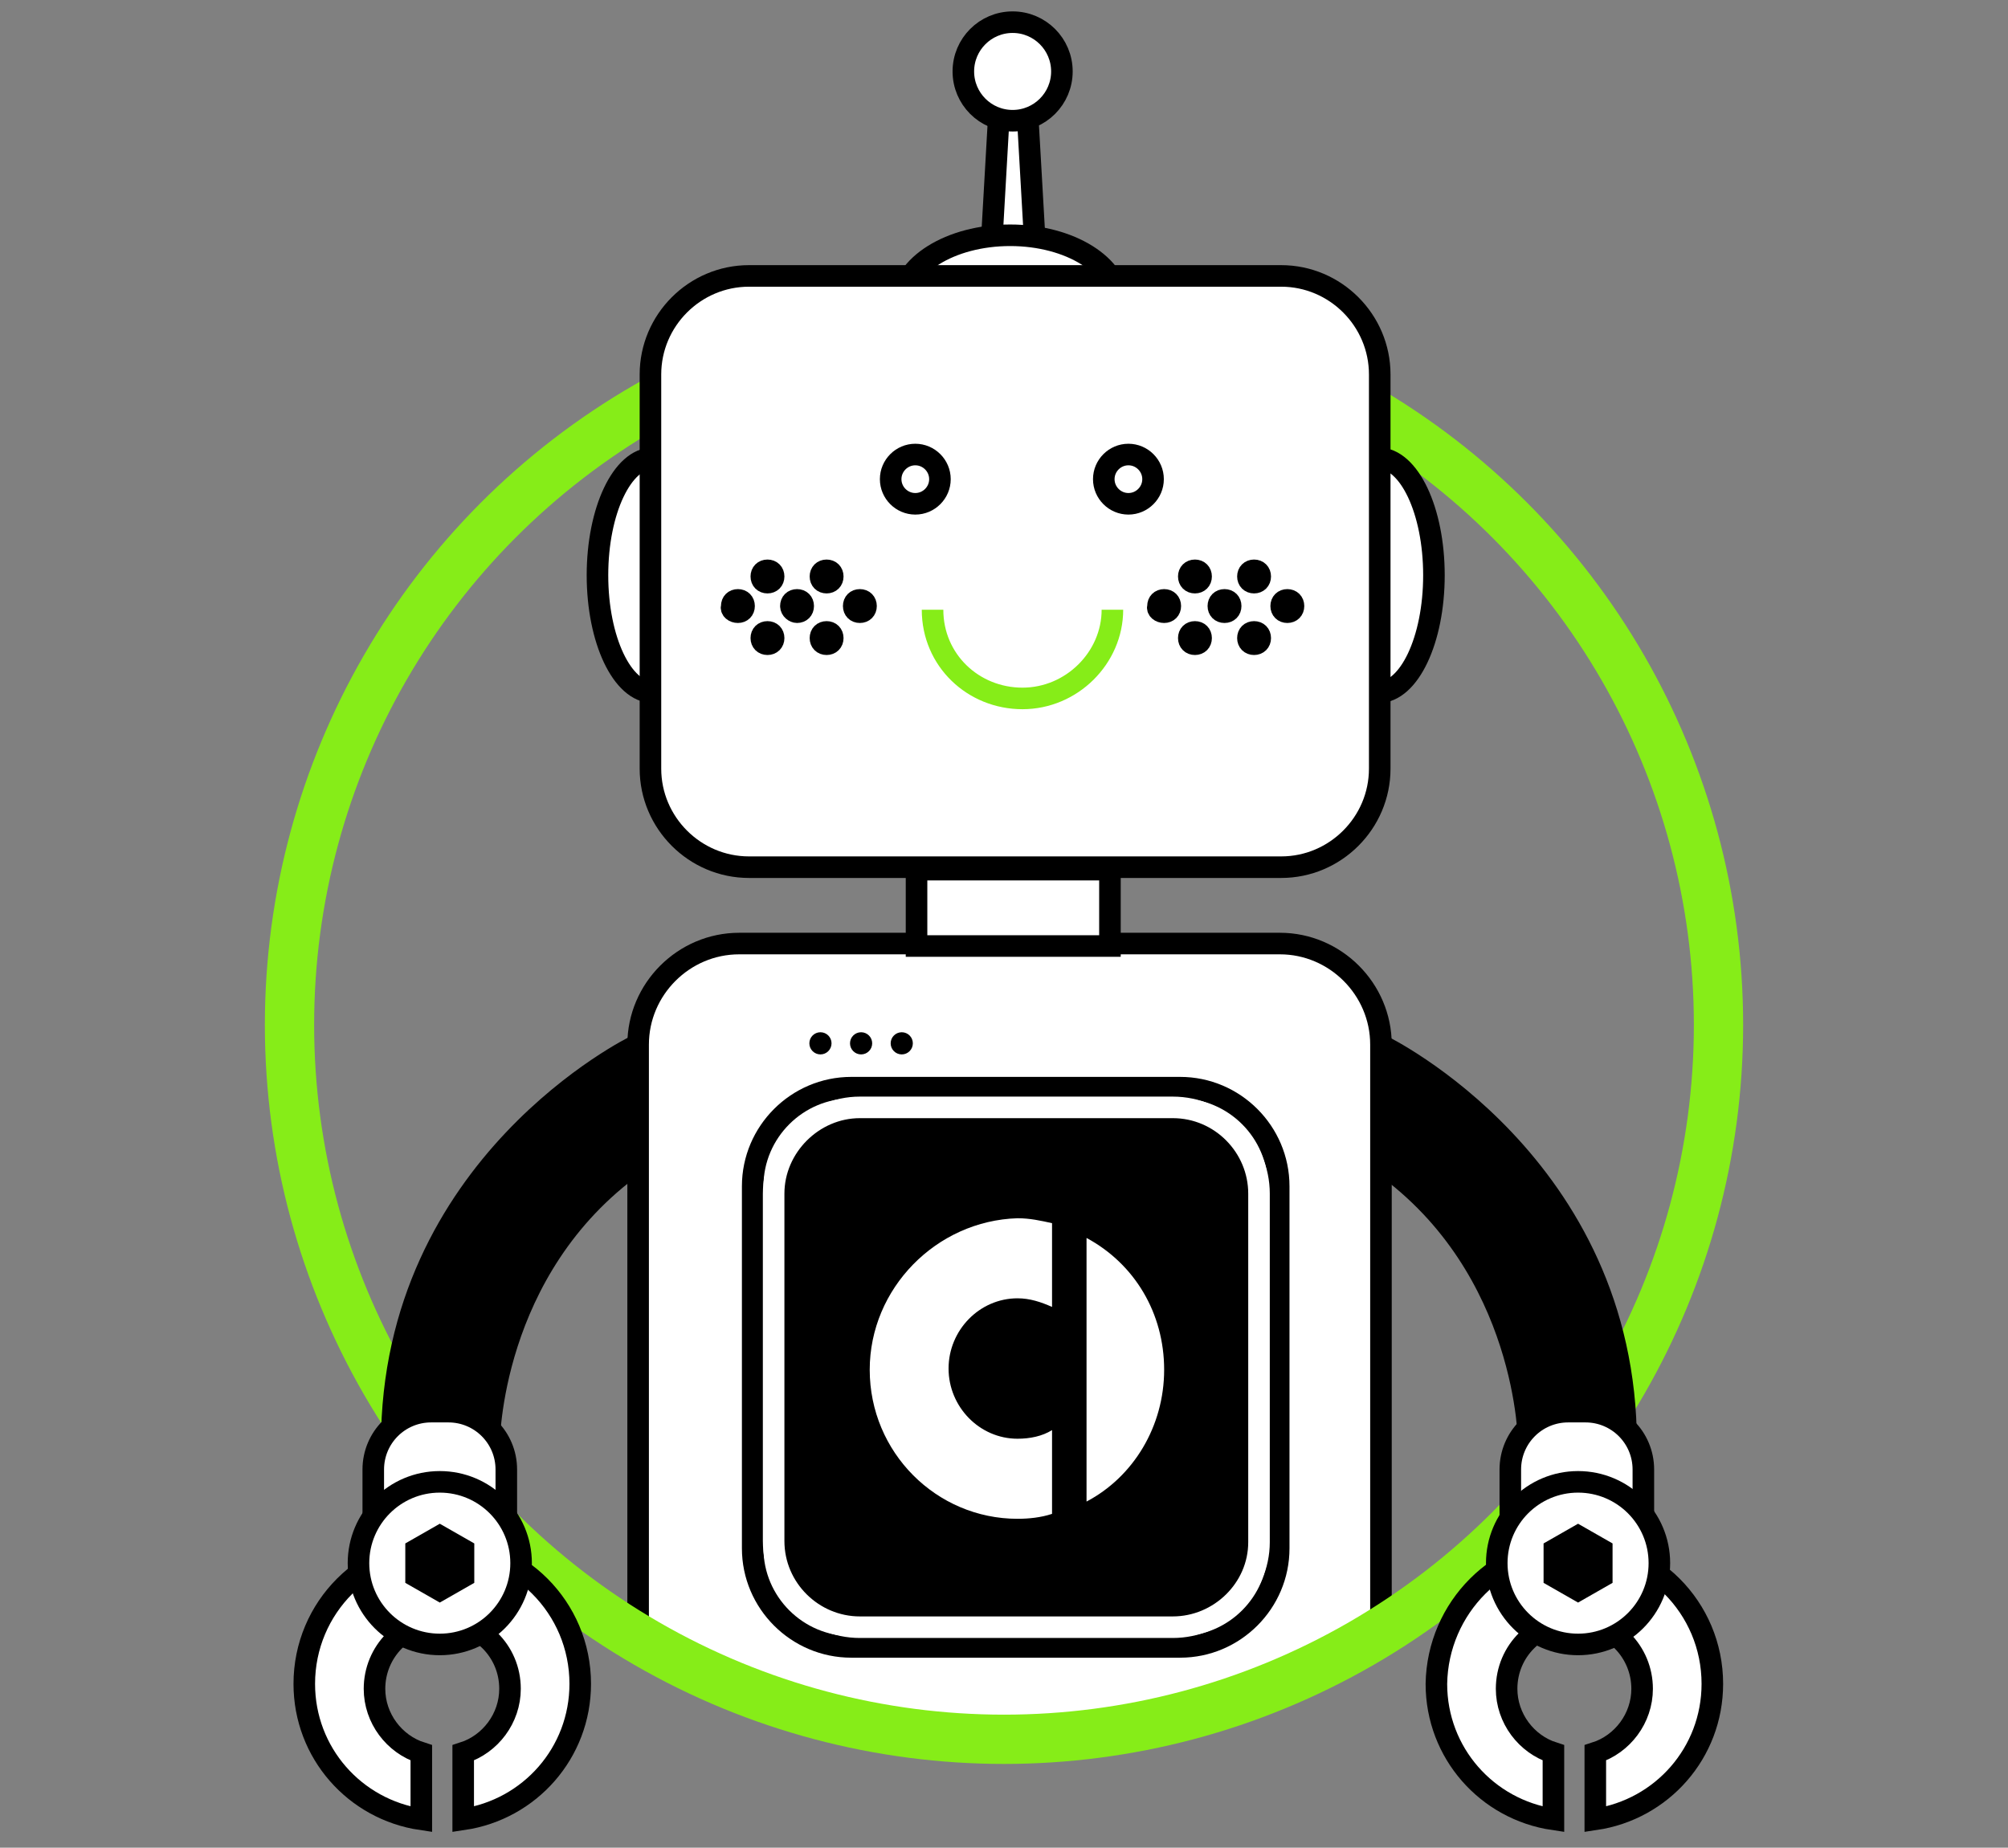 <?xml version="1.0" encoding="utf-8"?>
<!-- Generator: Adobe Illustrator 23.0.6, SVG Export Plug-In . SVG Version: 6.00 Build 0)  -->
<!DOCTYPE svg PUBLIC "-//W3C//DTD SVG 1.1//EN" "http://www.w3.org/Graphics/SVG/1.1/DTD/svg11.dtd">
<svg version="1.1" xmlns:x="http://ns.adobe.com/Extensibility/1.0/" xmlns:i="http://ns.adobe.com/AdobeIllustrator/10.0/" xmlns:graph="http://ns.adobe.com/Graphs/1.0/"
	 xmlns="http://www.w3.org/2000/svg" xmlns:xlink="http://www.w3.org/1999/xlink" x="0px" y="0px" viewBox="0 0 163 150"
	 style="enable-background:new 0 0 163 150;" xml:space="preserve">
<rect x="0" y="0" width="163" height="150" fill="#808080" stroke="none"/>
<style type="text/css">
	.st0{display:none;}
	.st1{display:inline;fill:none;stroke:#86ED18;stroke-width:3;stroke-linejoin:round;stroke-miterlimit:10;}
	.st2{fill:#FFFFFF;stroke:#000000;stroke-width:1.75;stroke-miterlimit:10;}
	.st3{stroke:#FFFFFF;stroke-width:1.75;stroke-miterlimit:10;}
	.st4{fill:#FFFFFF;}
	.st5{fill:none;stroke:#86ED18;stroke-width:4;stroke-linejoin:round;stroke-miterlimit:10;}
	.st6{stroke:#000000;stroke-width:1.75;stroke-miterlimit:10;}
	.st7{fill:none;stroke:#86ED18;stroke-width:1.75;stroke-linejoin:round;stroke-miterlimit:10;}
	.st8{fill:none;stroke:#000000;stroke-width:1.75;stroke-miterlimit:10;}
</style>
<g id="Ebene_1" class="st0">
	<circle class="st1" cx="81.5" cy="77" r="69.5"/>
</g>
<g id="Ebene_2">
	<path class="st2" d="M93.8,140.7H70.2c-6.2-2-16.4-4.1-18.4-8.2V84.8c0-4.5,3.7-8.2,8.2-8.2h43.9c4.5,0,8.2,3.7,8.2,8.2v47.7
		C107.2,136.6,99,139.7,93.8,140.7z"/>
	<path class="st2" d="M95.8,133.7H69.1c-4.4,0-8-3.6-8-8V96.3c0-4.4,3.6-8,8-8h26.7c4.4,0,8,3.6,8,8v29.4
		C103.8,130.1,100.2,133.7,95.8,133.7z"/>
	<circle cx="66.6" cy="84.7" r="0.9"/>
	<circle cx="69.9" cy="84.7" r="0.9"/>
	<circle cx="73.2" cy="84.7" r="0.9"/>
	<path class="st3" d="M95.2,132.1H69.8c-3.8,0-7-3.1-7-7V96.9c0-3.8,3.2-7,7-7h25.4c3.9,0,7,3.2,7,7v28.3
		C102.2,129,99,132.1,95.2,132.1z"/>
	<path class="st4" d="M70.6,111.2c0,6.7,5.4,12.1,12,12.1c0.9,0,1.9-0.1,2.8-0.4v-6.8c-0.8,0.5-1.8,0.7-2.8,0.7
		c-3.1,0-5.6-2.6-5.6-5.7s2.5-5.7,5.6-5.7c1,0,1.9,0.3,2.8,0.7v-6.8c-0.9-0.2-1.8-0.4-2.8-0.4C76,99.1,70.6,104.6,70.6,111.2z
		 M88.2,100.5v21.4c3.8-2,6.3-6.1,6.3-10.7S92.1,102.6,88.2,100.5L88.2,100.5z"/>
	<g id="Ebene_1_Kopie">
		<circle class="st5" cx="81.5" cy="83.2" r="58"/>
	</g>
	<polygon class="st2" points="83.4,9.1 81.1,9.1 80.5,19.6 84,19.6 	"/>
	<ellipse class="st2" cx="82" cy="24.6" rx="8.8" ry="5.5"/>
	<ellipse class="st2" cx="53" cy="46.7" rx="4.5" ry="9.5"/>
	<ellipse class="st2" cx="111.9" cy="46.7" rx="4.5" ry="9.5"/>
	<circle class="st2" cx="82.2" cy="5.8" r="4"/>
	<path class="st2" d="M104,70.4H60.8c-4.4,0-8-3.6-8-8v-32c0-4.4,3.6-8,8-8H104c4.4,0,8,3.6,8,8v32C112,66.8,108.4,70.4,104,70.4z"
		/>
	<path class="st6" d="M97,47.3c0.3,0,0.5-0.2,0.5-0.5s-0.2-0.5-0.5-0.5c-0.3,0-0.5,0.2-0.5,0.5S96.7,47.3,97,47.3z"/>
	<path class="st6" d="M94.5,49.7c0.3,0,0.5-0.2,0.5-0.5c0-0.3-0.2-0.5-0.5-0.5c-0.3,0-0.5,0.2-0.5,0.5
		C93.9,49.5,94.2,49.7,94.5,49.7z"/>
	<path class="st6" d="M101.8,47.3c0.3,0,0.5-0.2,0.5-0.5s-0.2-0.5-0.5-0.5s-0.5,0.2-0.5,0.5S101.5,47.3,101.8,47.3z"/>
	<path class="st6" d="M97,52.3c0.3,0,0.5-0.2,0.5-0.5s-0.2-0.5-0.5-0.5c-0.3,0-0.5,0.2-0.5,0.5S96.7,52.3,97,52.3z"/>
	<path class="st6" d="M101.8,52.3c0.3,0,0.5-0.2,0.5-0.5s-0.2-0.5-0.5-0.5s-0.5,0.2-0.5,0.5S101.5,52.3,101.8,52.3z"/>
	<path class="st6" d="M99.4,49.7c0.3,0,0.5-0.2,0.5-0.5c0-0.3-0.2-0.5-0.5-0.5c-0.3,0-0.5,0.2-0.5,0.5
		C98.9,49.5,99.1,49.7,99.4,49.7z"/>
	<path class="st6" d="M104.5,49.7c0.3,0,0.5-0.2,0.5-0.5c0-0.3-0.2-0.5-0.5-0.5s-0.5,0.2-0.5,0.5C104,49.5,104.2,49.7,104.5,49.7z"
		/>
	<path class="st6" d="M62.3,47.3c0.3,0,0.5-0.2,0.5-0.5s-0.2-0.5-0.5-0.5s-0.5,0.2-0.5,0.5S62,47.3,62.3,47.3z"/>
	<path class="st6" d="M59.9,49.7c0.3,0,0.5-0.2,0.5-0.5c0-0.3-0.2-0.5-0.5-0.5c-0.3,0-0.5,0.2-0.5,0.5
		C59.3,49.5,59.6,49.7,59.9,49.7z"/>
	<path class="st6" d="M67.1,47.3c0.3,0,0.5-0.2,0.5-0.5s-0.2-0.5-0.5-0.5c-0.3,0-0.5,0.2-0.5,0.5S66.8,47.3,67.1,47.3z"/>
	<path class="st6" d="M62.3,52.3c0.3,0,0.5-0.2,0.5-0.5s-0.2-0.5-0.5-0.5s-0.5,0.2-0.5,0.5S62,52.3,62.3,52.3z"/>
	<path class="st6" d="M67.1,52.3c0.3,0,0.5-0.2,0.5-0.5s-0.2-0.5-0.5-0.5c-0.3,0-0.5,0.2-0.5,0.5S66.8,52.3,67.1,52.3z"/>
	<path class="st6" d="M64.7,49.7c0.3,0,0.5-0.2,0.5-0.5c0-0.3-0.2-0.5-0.5-0.5s-0.5,0.2-0.5,0.5C64.2,49.5,64.5,49.7,64.7,49.7z"/>
	<path class="st6" d="M69.8,49.7c0.3,0,0.5-0.2,0.5-0.5c0-0.3-0.2-0.5-0.5-0.5c-0.3,0-0.5,0.2-0.5,0.5
		C69.3,49.5,69.5,49.7,69.8,49.7z"/>
	<path class="st7" d="M75.7,49.5c0,4.1,3.3,7.2,7.3,7.2s7.3-3.3,7.3-7.2"/>
	<path class="st8" d="M91.6,40.9c1.1,0,2-0.9,2-2s-0.9-2-2-2c-1.1,0-2,0.9-2,2S90.5,40.9,91.6,40.9z"/>
	<path class="st8" d="M74.3,40.9c1.1,0,2-0.9,2-2s-0.9-2-2-2c-1.1,0-2,0.9-2,2S73.2,40.9,74.3,40.9z"/>
	<rect id="Hals_2_" x="74.4" y="70.6" class="st2" width="15.7" height="6.2"/>
	<path class="st6" d="M51.6,84.9c0,0-19.8,9.6-19.8,32.3h7.9c0,0,0-14.2,11.9-22.7V84.9z"/>
	<path class="st2" d="M36.4,132.1H35c-2.6,0-4.7-2.1-4.7-4.7v-8.1c0-2.6,2.1-4.7,4.7-4.7h1.4c2.6,0,4.7,2.1,4.7,4.7v8.1
		C41.2,130,39,132.1,36.4,132.1z"/>
	<path class="st2" d="M35.9,125.5c-6.2,0-11.2,5-11.2,11.2c0,5.6,4.1,10.2,9.5,11v-5.4c-2.2-0.7-3.8-2.8-3.8-5.2
		c0-3,2.4-5.5,5.5-5.5c3,0,5.5,2.4,5.5,5.5c0,2.4-1.6,4.5-3.8,5.2v5.4c5.4-0.8,9.5-5.4,9.5-11C47.1,130.5,42.1,125.5,35.9,125.5z"/>
	<circle class="st2" cx="35.7" cy="126.9" r="6.6"/>
	<polygon points="35.7,123.7 32.9,125.3 32.9,128.5 35.7,130.1 38.5,128.5 38.5,125.3 	"/>
	<path class="st6" d="M112.2,84.9c0,0,19.8,9.6,19.8,32.3h-7.9c0,0,0-14.2-11.9-22.7V84.9z"/>
	<path class="st2" d="M127.3,132.1h1.4c2.6,0,4.7-2.1,4.7-4.7v-8.1c0-2.6-2.1-4.7-4.7-4.7h-1.4c-2.6,0-4.7,2.1-4.7,4.7v8.1
		C122.6,130,124.7,132.1,127.3,132.1z"/>
	<path class="st2" d="M127.8,125.5c6.2,0,11.2,5,11.2,11.2c0,5.6-4.1,10.2-9.5,11v-5.4c2.2-0.7,3.8-2.8,3.8-5.2c0-3-2.4-5.5-5.5-5.5
		c-3,0-5.5,2.4-5.5,5.5c0,2.4,1.6,4.5,3.8,5.2v5.4c-5.4-0.8-9.5-5.4-9.5-11C116.7,130.5,121.7,125.5,127.8,125.5z"/>
	<circle class="st2" cx="128.1" cy="126.9" r="6.6"/>
	<polygon points="128.1,123.7 130.9,125.3 130.9,128.5 128.1,130.1 125.3,128.5 125.3,125.3 	"/>
</g>
</svg>
